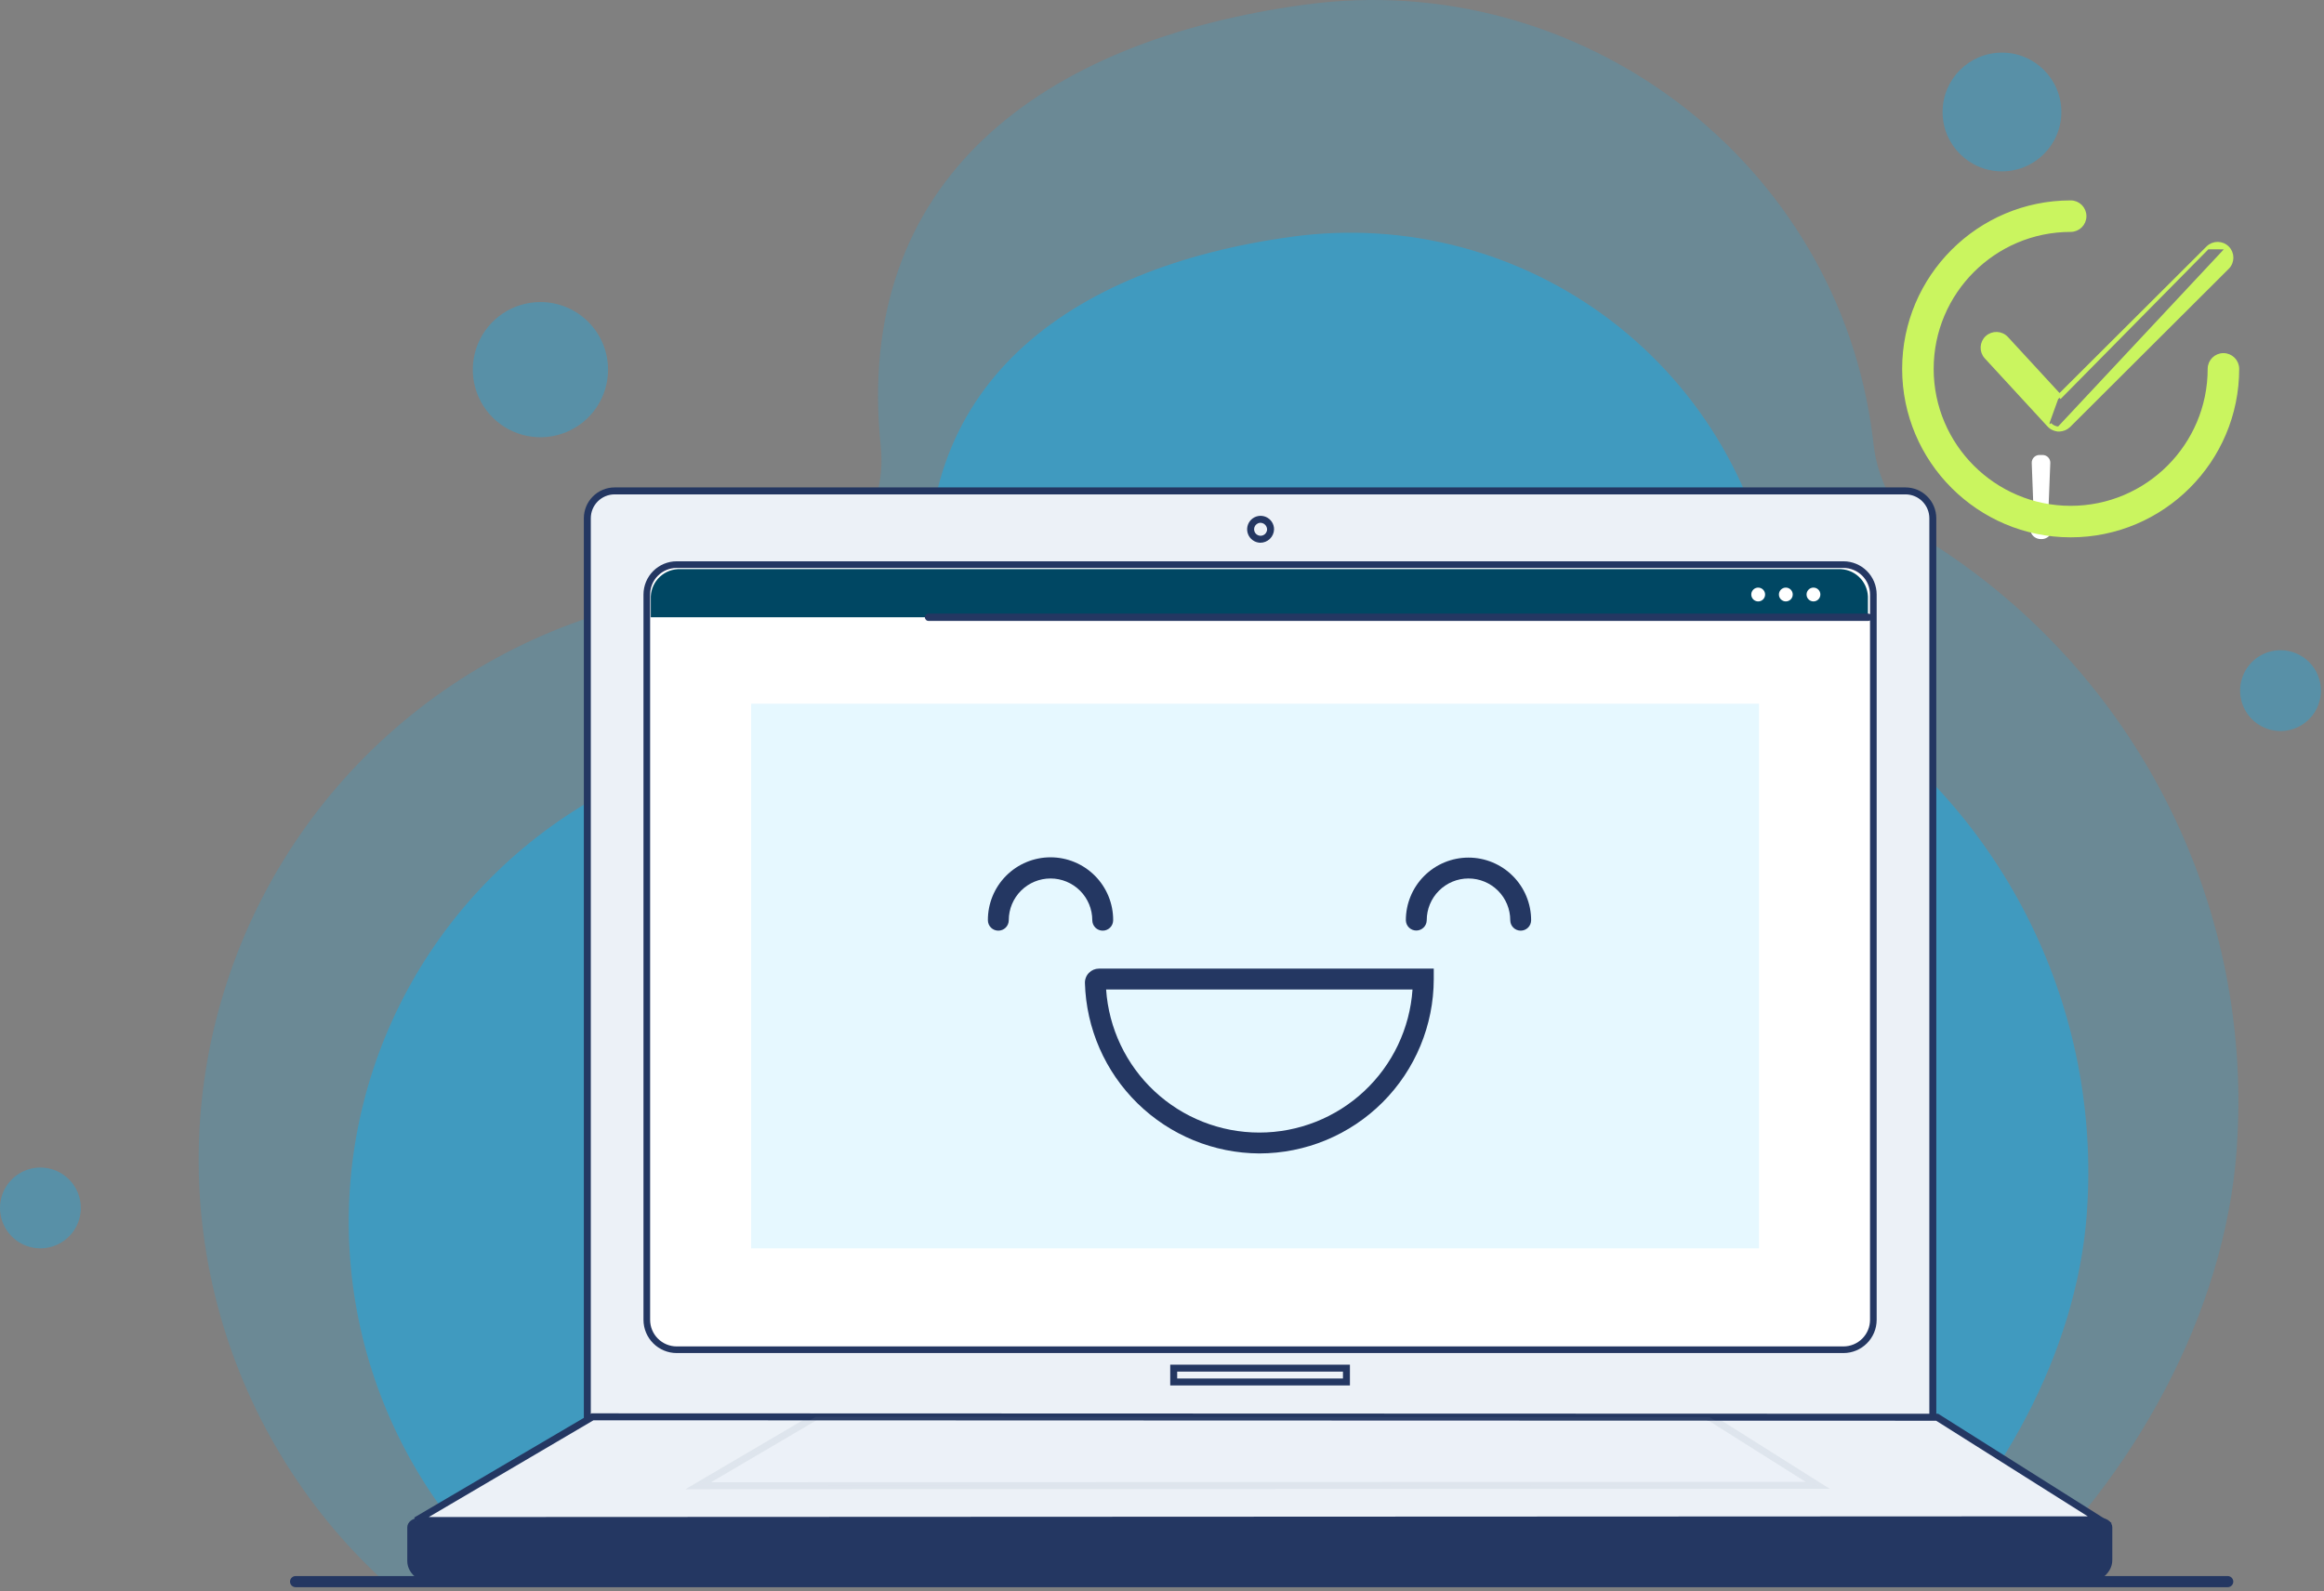<svg width="422" height="289" viewBox="0 0 422 289" fill="none" xmlns="http://www.w3.org/2000/svg">
<rect x="0" y="0" width="422" height="289" fill="#808080" stroke="none"/>
<g clip-path="url(#clip0)">
<g opacity="0.41">
<path opacity="0.41" d="M406.298 206.223C407.384 185.151 402.9 164.166 393.297 145.378C383.694 126.591 369.311 110.665 351.597 99.204C348.443 97.149 345.786 94.42 343.815 91.213C341.844 88.006 340.61 84.402 340.201 80.661C340.156 80.251 340.107 79.841 340.056 79.43C333.797 29.277 286.923 -5.955 236.995 0.839C189.238 7.337 154.858 32.573 159.937 81.172C159.961 81.401 159.987 81.733 160.015 82.154C160.216 85.285 159.78 88.424 158.734 91.382C157.688 94.34 156.052 97.055 153.927 99.363C151.802 101.671 149.231 103.524 146.369 104.811C143.507 106.097 140.415 106.789 137.278 106.847C134.504 106.912 131.711 107.091 128.901 107.383C109.023 109.51 90.181 117.328 74.636 129.898C59.091 142.468 47.503 159.257 41.263 178.25C35.024 197.243 34.397 217.633 39.459 236.973C44.521 256.314 55.056 273.782 69.8 287.283H366.798C389.374 265.679 404.978 235.706 406.298 206.223Z" fill="#00B4FF"/>
</g>
<path opacity="0.31" d="M110.412 67.142C110.412 69.571 109.692 71.945 108.343 73.964C106.993 75.983 105.076 77.557 102.832 78.487C100.588 79.416 98.119 79.659 95.737 79.185C93.355 78.712 91.167 77.542 89.45 75.825C87.733 74.107 86.563 71.919 86.09 69.537C85.616 67.156 85.859 64.687 86.788 62.443C87.718 60.199 89.291 58.282 91.311 56.932C93.33 55.583 95.704 54.863 98.133 54.863C101.389 54.863 104.513 56.157 106.815 58.459C109.118 60.762 110.412 63.885 110.412 67.142Z" fill="#00B4FF"/>
<path opacity="0.31" d="M363.525 31.126C369.48 31.126 374.308 26.298 374.308 20.342C374.308 14.387 369.48 9.559 363.525 9.559C357.569 9.559 352.741 14.387 352.741 20.342C352.741 26.298 357.569 31.126 363.525 31.126Z" fill="#00B4FF"/>
<path opacity="0.31" d="M421.444 125.441C421.444 126.893 421.013 128.312 420.207 129.519C419.401 130.725 418.255 131.666 416.914 132.222C415.573 132.777 414.097 132.922 412.674 132.639C411.25 132.356 409.942 131.657 408.916 130.631C407.89 129.604 407.191 128.297 406.908 126.873C406.624 125.45 406.77 123.974 407.325 122.633C407.881 121.292 408.821 120.146 410.028 119.34C411.235 118.533 412.654 118.103 414.105 118.103C416.052 118.103 417.918 118.876 419.294 120.253C420.67 121.629 421.444 123.495 421.444 125.441Z" fill="#00B4FF"/>
<path opacity="0.31" d="M14.677 219.408C14.677 220.859 14.246 222.278 13.44 223.484C12.633 224.691 11.487 225.632 10.146 226.187C8.806 226.743 7.33 226.888 5.907 226.605C4.483 226.322 3.176 225.623 2.149 224.597C1.123 223.57 0.424 222.263 0.141 220.839C-0.142 219.416 0.003 217.94 0.559 216.599C1.114 215.258 2.055 214.112 3.261 213.306C4.468 212.5 5.887 212.069 7.338 212.069C9.284 212.069 11.151 212.842 12.527 214.219C13.903 215.595 14.677 217.461 14.677 219.408Z" fill="#00B4FF"/>
<path opacity="0.4" d="M379.068 218.151C379.994 200.18 376.17 182.283 367.98 166.26C359.79 150.237 347.524 136.655 332.416 126.88C329.727 125.127 327.46 122.8 325.779 120.065C324.098 117.33 323.046 114.257 322.697 111.066C322.658 110.716 322.617 110.366 322.573 110.016C321.221 99.836 317.872 90.023 312.718 81.14C307.565 72.257 300.709 64.479 292.543 58.252C284.376 52.025 275.061 47.471 265.132 44.852C255.202 42.232 244.853 41.599 234.677 42.988C193.948 48.531 164.626 70.053 168.958 111.502C168.978 111.697 169 111.981 169.024 112.34C169.196 115.01 168.824 117.687 167.932 120.21C167.039 122.732 165.645 125.047 163.832 127.015C162.02 128.984 159.827 130.564 157.387 131.661C154.946 132.758 152.309 133.349 149.633 133.397C147.267 133.454 144.886 133.607 142.49 133.855C125.537 135.669 109.467 142.337 96.209 153.057C82.952 163.778 73.069 178.096 67.748 194.295C62.426 210.493 61.892 227.882 66.209 244.376C70.526 260.871 79.511 275.769 92.085 287.283H345.38C364.635 268.858 377.942 243.296 379.068 218.151Z" fill="#00B4FF"/>
<path d="M350.968 257.828H106.648V94.125C106.649 92.809 107.171 91.548 108.101 90.618C109.031 89.688 110.292 89.166 111.608 89.166H346.007C347.323 89.166 348.584 89.688 349.514 90.618C350.444 91.548 350.967 92.809 350.967 94.125L350.968 257.828Z" fill="#ECF1F7"/>
<path d="M351.599 258.46H106.017V94.126C106.018 92.643 106.608 91.222 107.656 90.174C108.704 89.125 110.125 88.535 111.607 88.534H346.007C347.489 88.535 348.911 89.125 349.959 90.173C351.007 91.222 351.597 92.643 351.599 94.126L351.599 258.46ZM107.28 257.196H350.335V94.126C350.334 92.978 349.877 91.878 349.066 91.066C348.255 90.255 347.154 89.799 346.007 89.797H111.607C110.46 89.799 109.36 90.255 108.549 91.067C107.738 91.878 107.281 92.978 107.28 94.126V257.196Z" fill="#243762"/>
<path d="M244.491 248.504H213.125V251.013H244.491V248.504Z" fill="#ECF1F7"/>
<path d="M245.123 251.645H212.494V247.872H245.124L245.123 251.645ZM213.757 250.381H243.859V249.136H213.757V250.381Z" fill="#243762"/>
<path d="M230.715 96.138C230.735 96.519 230.64 96.897 230.443 97.224C230.245 97.551 229.954 97.811 229.607 97.97C229.261 98.13 228.874 98.182 228.497 98.12C228.121 98.057 227.772 97.883 227.495 97.621C227.218 97.358 227.026 97.018 226.945 96.645C226.863 96.272 226.895 95.883 227.036 95.529C227.178 95.174 227.422 94.87 227.738 94.656C228.054 94.442 228.427 94.328 228.809 94.328C229.302 94.315 229.779 94.499 230.137 94.838C230.494 95.178 230.702 95.645 230.715 96.138Z" fill="#ECF1F7"/>
<path d="M228.809 98.581C228.33 98.562 227.867 98.403 227.477 98.123C227.088 97.844 226.789 97.456 226.619 97.008C226.448 96.56 226.413 96.071 226.518 95.604C226.623 95.136 226.863 94.709 227.209 94.377C227.554 94.045 227.99 93.821 228.461 93.734C228.932 93.648 229.419 93.702 229.86 93.889C230.301 94.077 230.677 94.39 230.942 94.79C231.206 95.19 231.347 95.659 231.347 96.138C231.333 96.798 231.058 97.426 230.582 97.884C230.107 98.342 229.469 98.592 228.809 98.581ZM228.809 94.96C228.58 94.978 228.361 95.062 228.18 95.203C227.998 95.343 227.861 95.534 227.786 95.751C227.711 95.968 227.701 96.202 227.757 96.424C227.813 96.647 227.932 96.849 228.101 97.004C228.269 97.16 228.48 97.263 228.706 97.302C228.932 97.34 229.165 97.311 229.375 97.219C229.586 97.127 229.765 96.976 229.89 96.784C230.016 96.592 230.083 96.368 230.083 96.138C230.07 95.813 229.929 95.506 229.69 95.285C229.451 95.064 229.134 94.947 228.809 94.96Z" fill="#243762"/>
<path d="M376.848 287.442H80.412C77.195 287.442 74.587 285.7 74.587 283.552V277.421C74.587 276.816 75.322 276.325 76.229 276.325H381.285C382.192 276.325 382.927 276.816 382.927 277.421V283.382C382.927 285.624 380.206 287.442 376.848 287.442Z" fill="#243762"/>
<path d="M376.848 288.074H80.411C76.79 288.074 73.954 286.087 73.954 283.551V277.422C73.954 276.451 74.954 275.693 76.228 275.693H381.285C382.56 275.693 383.559 276.451 383.559 277.422V283.383C383.559 286.013 380.61 288.074 376.848 288.074ZM76.228 276.956C75.602 276.956 75.218 277.257 75.218 277.422V283.552C75.218 285.319 77.596 286.811 80.411 286.811H376.848C379.801 286.811 382.295 285.241 382.295 283.382V277.422C382.295 277.258 381.911 276.957 381.286 276.957L76.228 276.956Z" fill="#243762"/>
<path d="M334.741 102.555H122.876C119.878 102.555 117.448 104.985 117.448 107.983V239.735C117.448 242.733 119.878 245.163 122.876 245.163H334.741C337.739 245.163 340.169 242.733 340.169 239.735V107.983C340.169 104.985 337.739 102.555 334.741 102.555Z" fill="white"/>
<path d="M334.741 245.766H122.876C121.278 245.764 119.745 245.128 118.614 243.997C117.484 242.867 116.848 241.334 116.846 239.735V107.983C116.848 106.384 117.484 104.851 118.614 103.721C119.745 102.59 121.278 101.954 122.876 101.952H334.741C336.34 101.954 337.873 102.59 339.003 103.721C340.134 104.851 340.77 106.384 340.771 107.983V239.735C340.77 241.334 340.134 242.867 339.003 243.998C337.873 245.128 336.34 245.764 334.741 245.766ZM122.876 103.157C121.597 103.159 120.37 103.667 119.466 104.572C118.561 105.477 118.052 106.703 118.051 107.983V239.735C118.052 241.015 118.561 242.241 119.466 243.146C120.37 244.051 121.597 244.559 122.876 244.561H334.741C336.02 244.559 337.247 244.05 338.151 243.146C339.056 242.241 339.565 241.015 339.566 239.735V107.983C339.565 106.704 339.056 105.477 338.151 104.573C337.247 103.668 336.02 103.159 334.741 103.157L122.876 103.157Z" fill="#243762"/>
<path d="M339.185 112.105V108.337C339.127 106.965 338.527 105.673 337.518 104.743C336.508 103.812 335.171 103.32 333.799 103.374H123.559C122.188 103.32 120.85 103.812 119.841 104.743C118.831 105.673 118.231 106.965 118.173 108.337V112.118L339.185 112.105Z" fill="#004763"/>
<path d="M320.513 107.985C320.513 108.233 320.439 108.476 320.302 108.683C320.164 108.889 319.968 109.05 319.739 109.145C319.51 109.241 319.257 109.266 319.014 109.217C318.77 109.169 318.547 109.05 318.371 108.874C318.195 108.699 318.076 108.475 318.027 108.232C317.979 107.988 318.003 107.736 318.098 107.507C318.193 107.277 318.354 107.081 318.56 106.943C318.767 106.805 319.009 106.732 319.258 106.732C319.59 106.732 319.909 106.864 320.145 107.099C320.38 107.334 320.512 107.652 320.513 107.985Z" fill="white"/>
<path d="M324.277 109.24C324.97 109.24 325.532 108.678 325.532 107.985C325.532 107.292 324.97 106.73 324.277 106.73C323.584 106.73 323.022 107.292 323.022 107.985C323.022 108.678 323.584 109.24 324.277 109.24Z" fill="white"/>
<path d="M329.296 109.24C329.988 109.24 330.55 108.678 330.55 107.985C330.55 107.292 329.988 106.73 329.296 106.73C328.603 106.73 328.041 107.292 328.041 107.985C328.041 108.678 328.603 109.24 329.296 109.24Z" fill="white"/>
<path opacity="0.1" d="M319.405 127.825H136.401V226.746H319.405V127.825Z" fill="#00B4FF"/>
<path d="M107.592 257.347L75.534 276.186L381.285 276.053L351.756 257.426L107.592 257.347Z" fill="#ECF1F7"/>
<path d="M75.705 276.818H75.534L75.531 276.181L75.214 275.642L107.419 256.715H107.59L351.94 256.794L383.47 276.682L75.705 276.818ZM107.763 257.978L77.858 275.553L379.101 275.421L351.575 258.058L107.763 257.978Z" fill="#243762"/>
<g opacity="0.26">
<path opacity="0.26" d="M148.086 257.347L126.776 269.871L330.045 269.781L310.412 257.4L148.086 257.347Z" fill="#ECF1F7"/>
<path opacity="0.26" d="M124.451 270.504L147.916 256.715L310.596 256.768L332.228 270.413L124.451 270.504ZM148.259 257.978L129.099 269.238L327.86 269.152L310.23 258.031L148.259 257.978Z" fill="#243762"/>
</g>
<path d="M200.236 169.042C199.733 169.042 199.251 168.842 198.896 168.487C198.541 168.131 198.341 167.649 198.341 167.147C198.341 165.136 197.542 163.207 196.12 161.785C194.698 160.363 192.769 159.564 190.758 159.564C188.747 159.564 186.818 160.363 185.396 161.785C183.974 163.207 183.175 165.136 183.175 167.147C183.175 167.649 182.975 168.132 182.62 168.487C182.264 168.843 181.782 169.042 181.279 169.042C180.777 169.042 180.295 168.843 179.939 168.487C179.584 168.132 179.384 167.649 179.384 167.147C179.377 165.649 179.666 164.164 180.235 162.778C180.803 161.392 181.64 160.132 182.697 159.07C183.754 158.008 185.01 157.166 186.393 156.591C187.776 156.016 189.26 155.72 190.758 155.72C192.256 155.72 193.739 156.016 195.123 156.591C196.506 157.166 197.762 158.008 198.819 159.07C199.876 160.132 200.713 161.392 201.281 162.778C201.85 164.164 202.139 165.649 202.132 167.147C202.132 167.649 201.932 168.132 201.576 168.487C201.221 168.842 200.739 169.042 200.236 169.042Z" fill="#243762"/>
<path d="M276.132 169.042C275.629 169.042 275.147 168.842 274.792 168.487C274.436 168.132 274.236 167.649 274.236 167.147C274.236 165.136 273.437 163.207 272.015 161.785C270.593 160.363 268.665 159.564 266.653 159.564C264.642 159.564 262.714 160.363 261.292 161.785C259.869 163.207 259.071 165.136 259.071 167.147C259.065 167.646 258.863 168.122 258.508 168.473C258.153 168.824 257.674 169.021 257.175 169.021C256.676 169.021 256.197 168.824 255.842 168.473C255.487 168.122 255.285 167.646 255.279 167.147C255.279 164.13 256.478 161.237 258.611 159.104C260.744 156.971 263.637 155.773 266.653 155.773C269.67 155.773 272.563 156.971 274.696 159.104C276.829 161.237 278.028 164.13 278.028 167.147C278.027 167.649 277.828 168.132 277.472 168.487C277.117 168.842 276.635 169.042 276.132 169.042Z" fill="#243762"/>
<path d="M228.672 209.508C220.407 209.464 212.482 206.208 206.573 200.428C200.663 194.649 197.233 186.798 197.005 178.535C196.999 178.197 197.06 177.86 197.186 177.546C197.311 177.231 197.497 176.945 197.734 176.703C197.972 176.461 198.254 176.269 198.567 176.138C198.879 176.007 199.214 175.939 199.553 175.939H260.346V177.834C260.337 186.232 256.997 194.283 251.059 200.221C245.121 206.158 237.07 209.499 228.672 209.508ZM200.852 179.729C201.333 186.78 204.473 193.385 209.637 198.209C214.801 203.033 221.605 205.716 228.671 205.716C235.738 205.716 242.541 203.033 247.705 198.209C252.87 193.385 256.009 186.78 256.49 179.729H200.852Z" fill="#243762"/>
<path d="M339.247 112.779H168.605C168.43 112.779 168.262 112.71 168.138 112.586C168.014 112.462 167.944 112.294 167.944 112.119C167.944 111.943 168.014 111.775 168.138 111.651C168.262 111.527 168.43 111.458 168.605 111.458H339.247C339.423 111.458 339.591 111.527 339.715 111.651C339.839 111.775 339.908 111.943 339.908 112.119C339.908 112.294 339.839 112.462 339.715 112.586C339.591 112.71 339.423 112.779 339.247 112.779Z" fill="#243762"/>
<path d="M404.531 288.294H53.691C53.557 288.297 53.424 288.272 53.299 288.222C53.175 288.172 53.061 288.098 52.966 288.004C52.87 287.91 52.794 287.798 52.742 287.674C52.691 287.55 52.664 287.418 52.664 287.283C52.664 287.149 52.691 287.017 52.742 286.893C52.794 286.769 52.87 286.657 52.966 286.563C53.061 286.469 53.175 286.395 53.299 286.345C53.424 286.295 53.557 286.27 53.691 286.272H404.531C404.797 286.276 405.05 286.385 405.236 286.574C405.422 286.763 405.527 287.018 405.527 287.283C405.527 287.549 405.422 287.804 405.236 287.993C405.05 288.182 404.797 288.29 404.531 288.294Z" fill="#243762"/>
<path d="M370.637 97.919C370.127 97.937 369.63 97.754 369.253 97.41C369.079 97.256 368.94 97.066 368.846 96.853C368.752 96.641 368.705 96.41 368.708 96.178C368.701 95.944 368.747 95.711 368.843 95.497C368.938 95.283 369.08 95.093 369.258 94.941C369.641 94.613 370.133 94.441 370.637 94.459C371.14 94.438 371.633 94.613 372.011 94.946C372.184 95.1 372.322 95.29 372.414 95.503C372.507 95.716 372.551 95.946 372.546 96.178C372.552 96.412 372.508 96.644 372.416 96.86C372.325 97.075 372.188 97.268 372.015 97.426C371.638 97.764 371.143 97.94 370.637 97.919ZM372.3 84.091L372.001 91.661C371.987 92.021 371.834 92.362 371.574 92.612C371.314 92.861 370.968 93.001 370.608 93.001C370.247 93.001 369.9 92.861 369.64 92.611C369.38 92.36 369.228 92.019 369.214 91.659L368.93 84.089C368.923 83.901 368.954 83.714 369.021 83.539C369.088 83.364 369.19 83.204 369.32 83.069C369.45 82.934 369.606 82.827 369.779 82.754C369.951 82.68 370.137 82.642 370.324 82.642H370.907C371.094 82.642 371.28 82.68 371.453 82.754C371.625 82.827 371.782 82.935 371.912 83.07C372.042 83.206 372.143 83.366 372.21 83.541C372.277 83.717 372.307 83.904 372.3 84.091Z" fill="white"/>
<path d="M404.499 44.991L404.499 44.991C405.498 45.992 405.496 47.614 404.494 48.613L375.7 77.332L375.699 77.332C375.22 77.81 374.568 78.079 373.891 78.079H373.89C373.875 78.079 373.855 78.079 373.834 78.078M404.499 44.991L373.843 77.778M404.499 44.991C403.499 43.989 401.877 43.987 400.877 44.986M404.499 44.991L400.877 44.986M373.834 78.078C373.832 78.078 373.831 78.078 373.83 78.078L373.843 77.778M373.834 78.078C373.835 78.078 373.836 78.078 373.837 78.078L373.843 77.778M373.834 78.078C373.138 78.063 372.478 77.765 372.007 77.252L372.228 77.049M373.843 77.778C373.228 77.765 372.645 77.502 372.228 77.049M372.228 77.049L372.007 77.252M372.228 77.049L372.007 77.252M372.007 77.252L360.625 64.891L360.625 64.891C359.667 63.851 359.734 62.23 360.775 61.272L360.775 61.272C361.816 60.314 363.436 60.382 364.394 61.422L364.394 61.422L373.97 71.822M372.007 77.252L360.978 61.493C361.897 60.647 363.327 60.707 364.173 61.625L373.757 72.034L373.97 71.822M373.97 71.822L374.173 72.043L400.877 44.986M373.97 71.822L400.877 44.986L400.877 44.986" fill="#CAF55F" stroke="#CAF55F" stroke-width="0.6"/>
<path d="M403.739 64.439C402.324 64.439 401.177 65.585 401.177 67C401.177 80.883 389.883 92.177 376 92.177C362.118 92.177 350.823 80.883 350.823 67C350.823 53.118 362.118 41.823 376 41.823C377.415 41.823 378.561 40.676 378.561 39.261C378.561 37.847 377.415 36.7 376 36.7C359.292 36.7 345.7 50.292 345.7 67C345.7 83.707 359.292 97.3 376 97.3C392.707 97.3 406.3 83.707 406.3 67C406.3 65.585 405.153 64.439 403.739 64.439Z" fill="#CAF55F" stroke="#CAF55F" stroke-width="0.6"/>
</g>
<defs>
<clipPath id="clip0">
<rect width="421.444" height="288.294" fill="white"/>
</clipPath>
</defs>
</svg>
